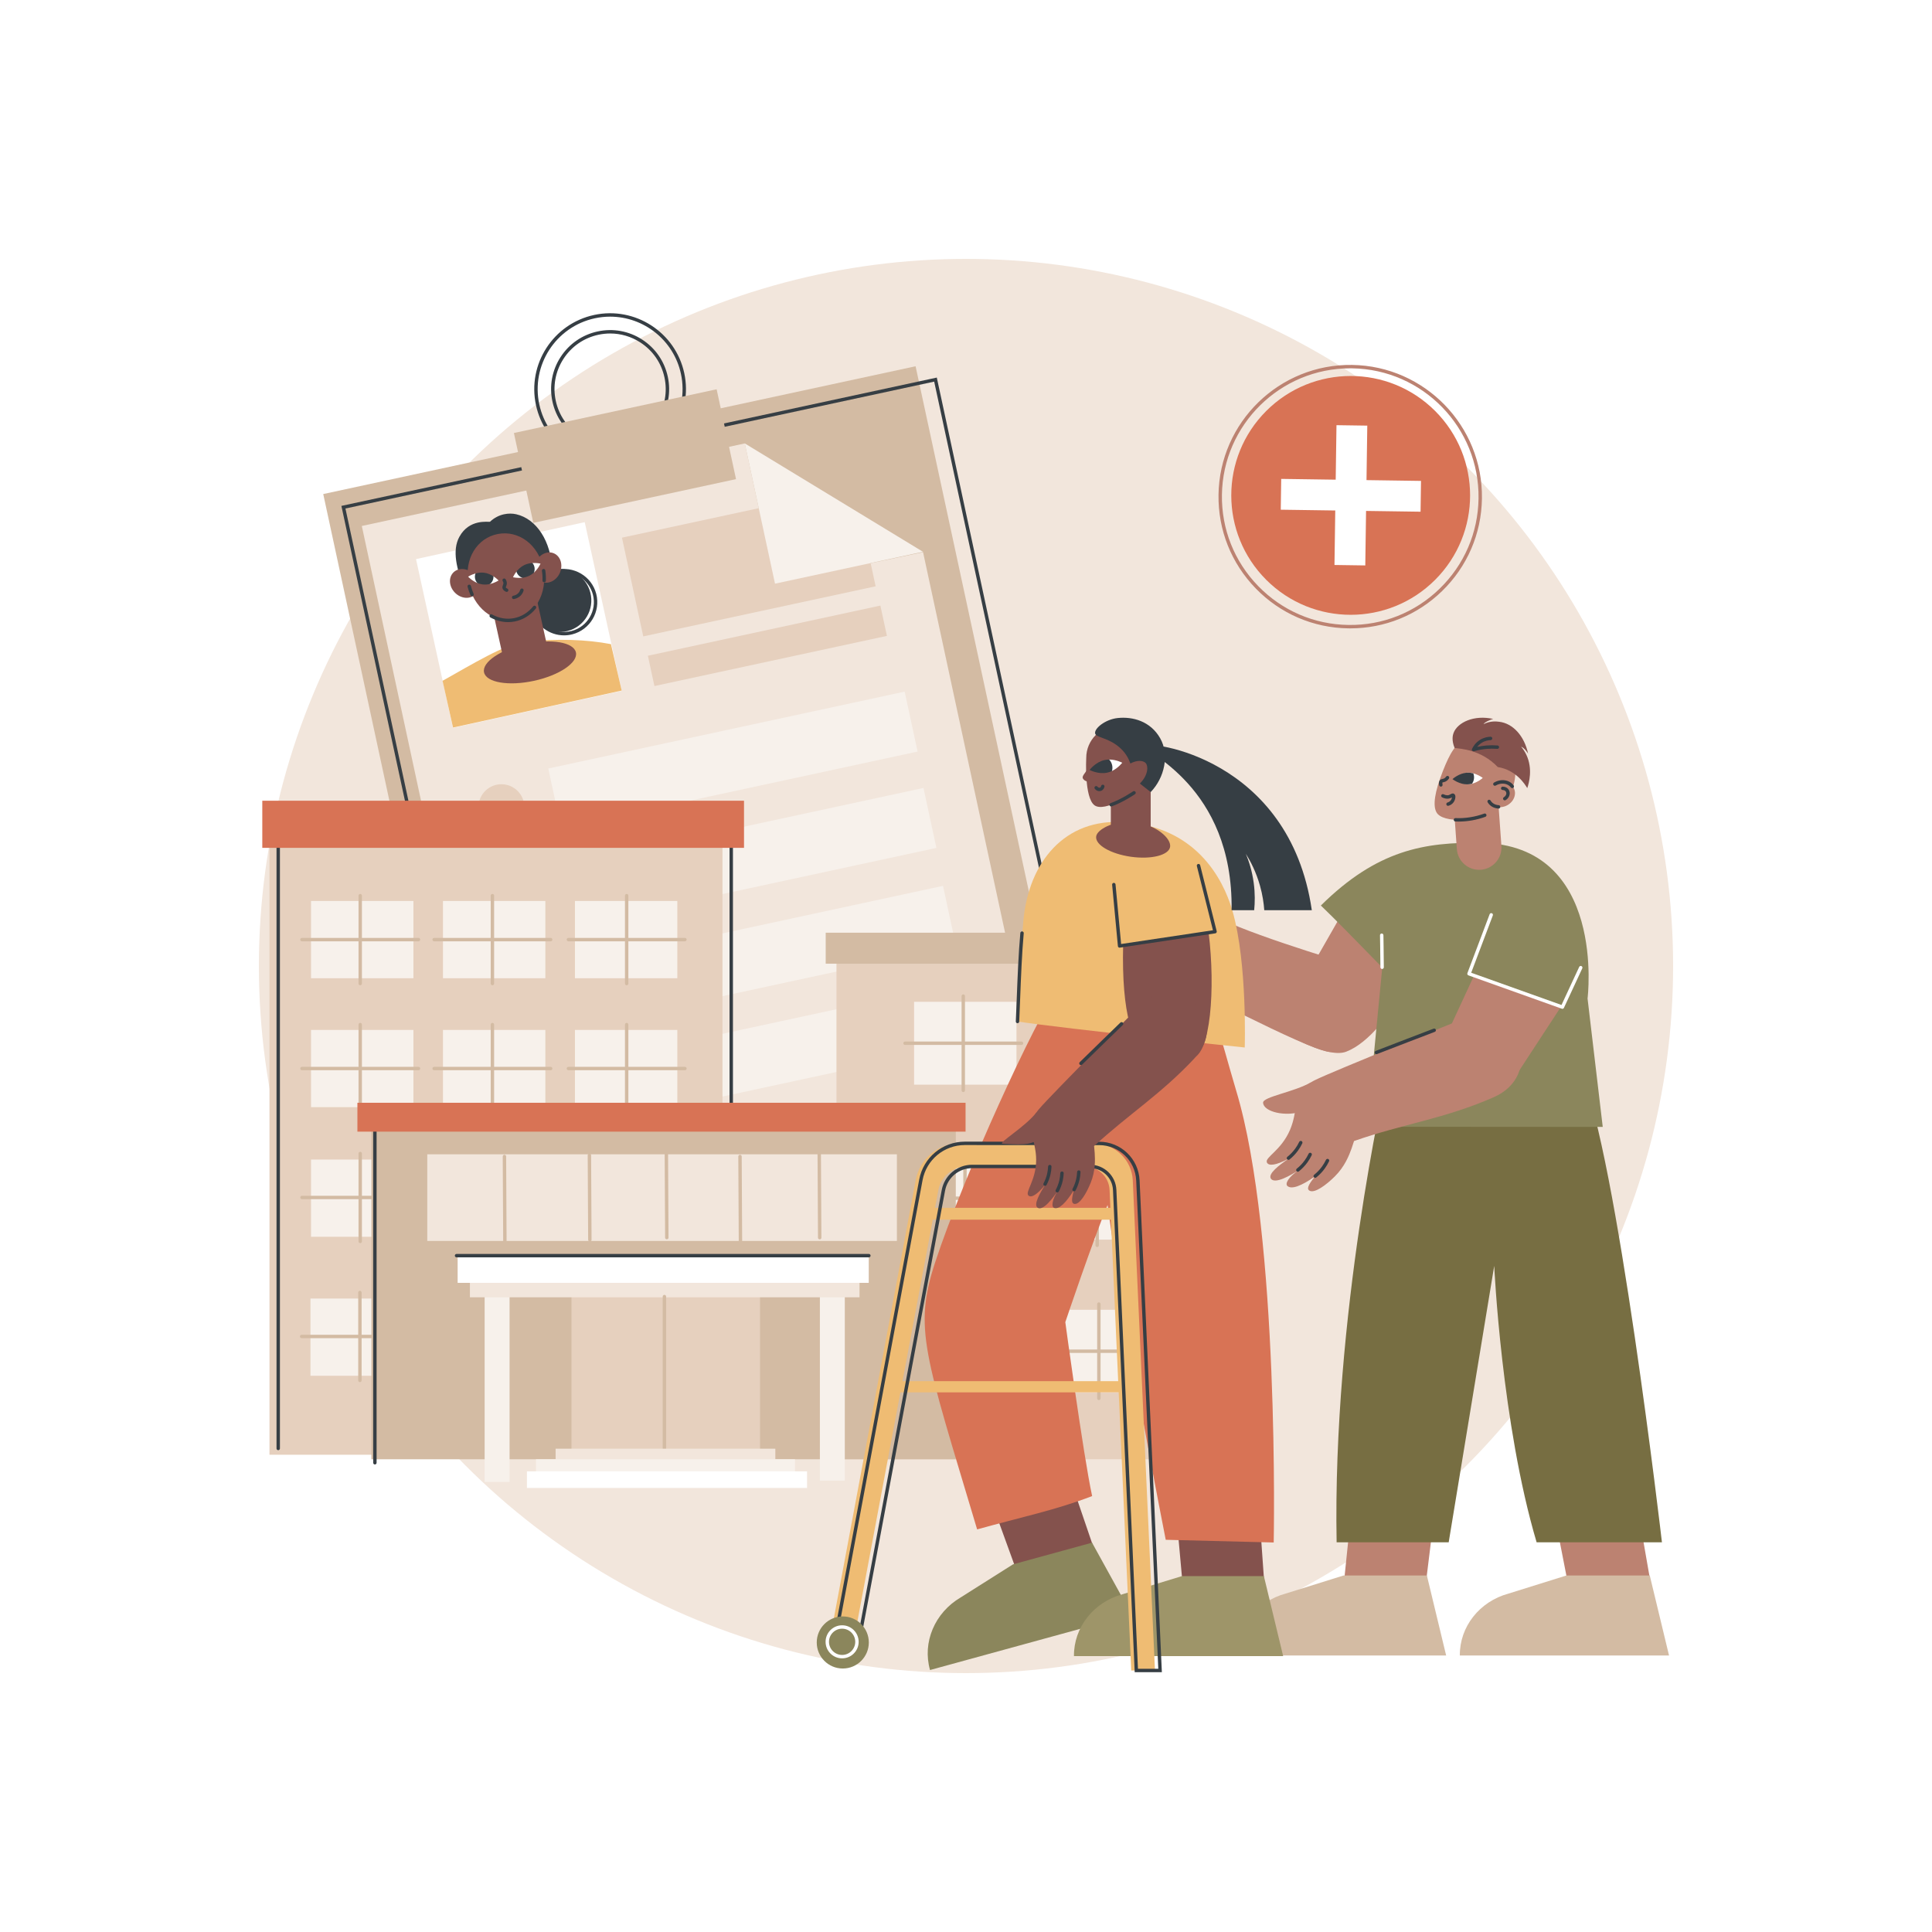 <?xml version="1.0" encoding="utf-8"?>
<!-- Generator: Adobe Illustrator 27.5.0, SVG Export Plug-In . SVG Version: 6.00 Build 0)  -->
<svg version="1.1" xmlns="http://www.w3.org/2000/svg" xmlns:xlink="http://www.w3.org/1999/xlink" x="0px" y="0px"
	 viewBox="0 0 2500 2500" style="enable-background:new 0 0 2500 2500;" xml:space="preserve">
<g id="Background">
	<rect style="fill:#FFFFFF;" width="2500" height="2500"/>
</g>
<g id="Illustration">
	<g id="Rehabilitation_hospital_1_">
		<circle style="fill:#F2E6DC;" cx="1250" cy="1250" r="915"/>
		<g>
			
				<rect x="513.256" y="545.551" transform="matrix(0.978 -0.211 0.211 0.978 -198.811 214.05)" style="fill:#D3BBA3;" width="783.736" height="988.972"/>
			<path style="fill:#363E44;" d="M651.058,1625.718l-0.464-2.155L441.759,654.634l2.155-0.464l768.299-165.593l0.464,2.156
				l208.834,968.928l-2.156,0.464L651.058,1625.718z M447,658.016l207.44,962.461l761.832-164.198l-207.441-962.463L447,658.016z"/>
			<g>
				<polygon style="fill:#F2E6DC;" points="1342.063,1399.468 655.037,1547.544 468.185,680.606 963.747,573.797 1002.754,754.777 
					1194.432,714.501 				"/>
				<polygon style="fill:#E6D0BE;" points="1133.075,758.67 832.356,823.485 804.823,695.742 996.488,654.432 1119.309,694.799 				
					"/>
				
					<rect x="838.502" y="815.56" transform="matrix(0.978 -0.211 0.211 0.978 -153.782 227.832)" style="fill:#E6D0BE;" width="307.625" height="40.099"/>
				<polygon style="fill:#F7F1EB;" points="1194.325,714.006 1002.861,755.272 963.747,573.797 				"/>
				
					<rect x="736.224" y="1068.303" transform="matrix(0.978 -0.211 0.211 0.978 -211.62 229.661)" style="fill:#F7F1EB;" width="471.519" height="79.303"/>
				
					<rect x="711.93" y="943.686" transform="matrix(0.978 -0.211 0.211 0.978 -185.909 221.745)" style="fill:#F7F1EB;" width="471.519" height="79.303"/>
				
					<rect x="785.744" y="1319.53" transform="matrix(0.978 -0.211 0.211 0.978 -263.44 245.734)" style="fill:#F7F1EB;" width="471.519" height="79.303"/>
				
					<rect x="761.45" y="1194.912" transform="matrix(0.978 -0.211 0.211 0.978 -237.729 237.819)" style="fill:#F7F1EB;" width="471.519" height="79.303"/>
				
					<rect x="559.693" y="696.68" transform="matrix(0.977 -0.214 0.214 0.977 -157.588 162.595)" style="fill:#FFFFFF;" width="223.441" height="223.441"/>
				
					<ellipse transform="matrix(0.578 -0.816 0.816 0.578 -578.032 970.641)" style="fill:#E6D0BE;" cx="648.908" cy="1043.869" rx="29.688" ry="29.688"/>
				
					<ellipse transform="matrix(0.984 -0.181 0.181 0.984 -199.566 141.695)" style="fill:#D3BBA3;" cx="677.54" cy="1165.648" rx="29.688" ry="29.688"/>
				
					<ellipse transform="matrix(0.534 -0.846 0.846 0.534 -768.601 1200.203)" style="fill:#D3BBA3;" cx="704.277" cy="1297.218" rx="29.688" ry="29.688"/>
				
					<ellipse transform="matrix(0.027 -1 1 0.027 -711.009 2113.129)" style="fill:#D3BBA3;" cx="730.209" cy="1421.877" rx="29.688" ry="29.688"/>
				<g>
					<path style="fill:#EFBC73;" d="M678.733,830.343c-25.542,3.331-67.133,28.799-106.074,50.615l13.56,60.502l218.254-47.865
						l-13.904-60.077C759.029,827.476,722.047,826.158,678.733,830.343z"/>
					<g>
						
							<ellipse transform="matrix(0.977 -0.212 0.212 0.977 -166.321 165.22)" style="fill:#84524D;" cx="686.201" cy="857.095" rx="60.848" ry="24.41"/>
						<g>
							<g>
								
									<ellipse transform="matrix(0.969 -0.249 0.249 0.969 -170.435 204.316)" style="fill:#363E44;" cx="723.774" cy="776.995" rx="40.788" ry="40.744"/>
								<path style="fill:#363E44;" d="M729.879,822.157c-19.15,0-36.653-12.896-41.627-32.263
									c-2.853-11.111-1.205-22.67,4.643-32.548c5.848-9.876,15.194-16.888,26.317-19.744c22.968-5.887,46.435,7.97,52.325,30.906
									c5.89,22.936-7.999,46.395-30.961,52.292C737.002,821.717,733.41,822.157,729.879,822.157z M729.91,740.655
									c-3.172,0-6.391,0.394-9.602,1.219c-9.982,2.563-18.37,8.856-23.618,17.719c-5.247,8.862-6.727,19.234-4.166,29.205
									c5.285,20.582,26.346,33.021,46.956,27.73c20.607-5.291,33.071-26.343,27.785-46.924
									C762.804,752.229,747.093,740.655,729.91,740.655z"/>
							</g>
							<path style="fill:#84524D;" d="M684.934,867.871c15.858-3.506,25.875-19.19,22.373-35.031l-17.02-77l-57.427,12.698l17.02,77
								C653.383,861.378,669.076,871.377,684.934,867.871z"/>
							<g>
								<path style="fill:#363E44;" d="M633.998,675.166c11.364-10.622,24.873-11.789,33.99-9.721
									c25.912,5.876,45.405,34.376,46.683,73.624c-38.013,7.142-76.025,14.285-114.039,21.427
									c-9.477-23.349-16.064-48.064-6.118-66.044C607.364,671.222,631.457,675.705,633.998,675.166z"/>
								<path style="fill:#84524D;" d="M606.248,754.468c5.954,31.366,32.443,52.677,59.166,47.601
									c26.722-5.076,43.559-34.618,37.605-65.984c-5.954-31.366-32.026-50.195-58.748-45.119
									C617.549,696.042,600.294,723.102,606.248,754.468z"/>
								<path style="fill:#84524D;" d="M693.11,727.802c-4.307,10.194-0.76,21.424,7.922,25.081
									c8.683,3.658,19.213-1.642,23.52-11.836c4.307-10.194,0.76-21.423-7.922-25.081
									C707.947,712.309,697.417,717.608,693.11,727.802z"/>
								<path style="fill:#84524D;" d="M613.032,743.014c7.743,7.905,8.557,19.653,1.819,26.24
									c-6.738,6.587-18.477,5.518-26.219-2.388c-7.743-7.905-8.557-19.654-1.819-26.24
									C593.55,734.04,605.289,735.109,613.032,743.014z"/>
								<path style="fill:#363E44;" d="M657.459,805.024c-7.819,0-15.614-2.052-22.92-6.077c-1.067-0.588-1.456-1.929-0.868-2.995
									c0.587-1.067,1.93-1.452,2.995-0.868c9.007,4.962,18.801,6.63,28.336,4.819c9.721-1.847,18.353-7.145,24.962-15.321
									c0.767-0.945,2.154-1.092,3.102-0.328c0.946,0.765,1.094,2.154,0.328,3.102c-7.274,8.998-16.807,14.835-27.57,16.88
									C663.049,804.763,660.252,805.024,657.459,805.024z"/>
								<path style="fill:#363E44;" d="M610.862,771.486c-0.845,0-1.65-0.489-2.015-1.31c-1.556-3.498-2.831-7.175-3.793-10.933
									c-0.303-1.18,0.409-2.381,1.589-2.683c1.176-0.305,2.38,0.41,2.683,1.589c0.901,3.519,2.095,6.962,3.549,10.235
									c0.495,1.113-0.007,2.416-1.119,2.91C611.466,771.424,611.161,771.486,610.862,771.486z"/>
								<path style="fill:#363E44;" d="M704.167,753.496c-0.029,0-0.058-0.001-0.087-0.002c-1.217-0.047-2.165-1.072-2.117-2.289
									c0.161-4.13-0.083-8.324-0.724-12.468c-0.186-1.204,0.638-2.331,1.841-2.517c1.206-0.185,2.331,0.637,2.517,1.841
									c0.685,4.424,0.945,8.904,0.772,13.316C706.323,752.565,705.346,753.496,704.167,753.496z"/>
								<path style="fill:#363E44;" d="M655.599,765.914c-0.298,0-0.601-0.061-0.891-0.19c-2.46-1.089-3.958-2.585-4.45-4.445
									c-0.454-1.722,0.112-3.119,0.566-4.241c0.34-0.836,0.633-1.559,0.602-2.487c-0.029-0.855-0.332-1.734-0.901-2.615
									c-0.661-1.023-0.368-2.388,0.655-3.049c1.025-0.661,2.388-0.368,3.049,0.655c1.009,1.561,1.549,3.196,1.605,4.861
									c0.062,1.866-0.507,3.269-0.923,4.294c-0.326,0.802-0.462,1.183-0.39,1.455c0.125,0.473,0.862,1.049,1.971,1.539
									c1.113,0.493,1.617,1.795,1.124,2.909C657.251,765.424,656.445,765.914,655.599,765.914z"/>
								<path style="fill:#363E44;" d="M664.651,775.199c-1.063,0-1.999-0.77-2.175-1.852c-0.195-1.202,0.622-2.335,1.824-2.53
									c1.432-0.232,4.169-0.973,6.406-3.332c1.476-1.557,2.202-3.261,2.55-4.417c0.353-1.165,1.588-1.824,2.749-1.474
									c1.166,0.352,1.826,1.583,1.474,2.748c-0.699,2.313-1.934,4.448-3.573,6.176c-3.128,3.299-6.918,4.33-8.899,4.652
									C664.886,775.19,664.767,775.199,664.651,775.199z"/>
								<g>
									<g>
										<path style="fill:#FFFFFF;" d="M689.166,728.53l-0.138,0.012c-0.024,0.295-0.153,0.687-0.453,0.728
											c-0.286,0.484-0.334,1.197-0.499,1.69c-0.296,0.886-1.652,0.372-1.357-0.513c0.199-0.596-1.566,0.779-2.361,1.249
											c-2.538,1.501-5.133,2.886-7.777,4.191c-1.233,0.609-2.466,1.228-3.72,1.794c-1.005,0.453-4.293,2.133-4.595,2.017
											c-2.993,3.835-4.431,7.226-4.431,7.226s5.458,1.393,12.077,0.633c0.004-0.091,0.01-0.181,0.01-0.273
											c0.004-0.905,14.534-7.028,15.055-6.427c5.716-5.157,8.433-11.532,8.433-11.532S694.931,728.18,689.166,728.53z"/>
										<path style="fill:#363E44;" d="M678.231,731.276c-4.313,2.134-7.613,5.41-9.958,8.414c0.822,2.774,2.63,5.266,5.305,6.879
											c0.689,0.415,1.403,0.75,2.132,1.014c2.987-0.325,6.221-1.083,9.305-2.609c2.23-1.103,4.175-2.518,5.872-4.036
											c1.78-4.2,0.999-8.991-1.858-12.396C685.646,728.76,681.838,729.492,678.231,731.276z"/>
									</g>
									<g>
										<path style="fill:#FFFFFF;" d="M615.165,742.088l0.134-0.034c0.12,0.271,0.37,0.599,0.668,0.539
											c0.429,0.363,0.708,1.021,1.026,1.432c0.57,0.74,1.683-0.192,1.113-0.93c-0.383-0.497,1.734,0.221,2.64,0.404
											c2.89,0.584,5.796,1.039,8.721,1.403c1.364,0.17,2.732,0.35,4.102,0.472c1.098,0.098,4.755,0.604,5.003,0.395
											c4.086,2.639,6.557,5.369,6.557,5.369s-4.698,3.109-11.2,4.566c-0.033-0.085-0.069-0.168-0.099-0.255
											c-0.301-0.854-16.035-1.863-16.33-1.123c-7.092-2.993-11.75-8.121-11.75-8.121S609.606,743.652,615.165,742.088z"/>
										<path style="fill:#363E44;" d="M626.395,741.088c4.774,0.598,8.966,2.608,12.168,4.675
											c0.134,2.891-0.756,5.838-2.753,8.24c-0.514,0.619-1.079,1.17-1.681,1.658c-2.928,0.675-6.232,1.021-9.645,0.593
											c-2.468-0.309-4.77-1.006-6.871-1.883c-3.06-3.382-3.895-8.163-2.314-12.319
											C618.565,741.148,622.403,740.588,626.395,741.088z"/>
									</g>
								</g>
							</g>
						</g>
					</g>
				</g>
			</g>
			<g>
				<path style="fill:#363E44;" d="M789.289,601.692c-18.67,0-36.971-5.353-53.03-15.717
					c-22.029-14.217-37.202-36.162-42.726-61.792c-11.403-52.907,22.363-105.229,75.27-116.632
					c52.926-11.404,105.231,22.365,116.634,75.271c11.403,52.908-22.364,105.23-75.271,116.633
					C803.219,600.952,796.228,601.692,789.289,601.692z M789.503,409.747c-6.524,0-13.14,0.686-19.771,2.116
					c-50.53,10.892-82.779,60.862-71.888,111.393c5.275,24.478,19.768,45.437,40.807,59.014
					c21.038,13.579,46.105,18.151,70.585,12.875c50.531-10.891,82.78-60.862,71.889-111.393
					C871.664,439.852,832.699,409.747,789.503,409.747z"/>
				<path style="fill:#363E44;" d="M789.332,579.877c-14.522,0-28.756-4.163-41.248-12.225
					c-17.134-11.058-28.937-28.128-33.234-48.063c-4.297-19.935-0.573-40.351,10.485-57.486
					c11.059-17.135,28.128-28.938,48.064-33.235c19.937-4.298,40.352-0.573,57.486,10.486
					c17.135,11.058,28.938,28.128,33.235,48.063c4.297,19.936,0.573,40.352-10.486,57.487
					c-11.059,17.134-28.128,28.937-48.062,33.234C800.167,579.303,794.73,579.877,789.332,579.877z M789.628,431.54
					c-5.088,0-10.209,0.543-15.3,1.64c-18.785,4.049-34.868,15.17-45.287,31.315c-10.42,16.145-13.929,35.382-9.88,54.166
					c4.049,18.785,15.17,34.868,31.315,45.287c16.143,10.419,35.378,13.928,54.166,9.88c18.784-4.049,34.867-15.17,45.287-31.315
					c10.419-16.144,13.929-35.38,9.88-54.166c-4.049-18.784-15.17-34.867-31.315-45.287
					C816.724,435.464,803.309,431.54,789.628,431.54z"/>
				
					<rect x="674.044" y="530.691" transform="matrix(0.978 -0.211 0.211 0.978 -106.196 183.52)" style="fill:#D3BBA3;" width="268.225" height="118.888"/>
			</g>
		</g>
		<g>
			
				<ellipse transform="matrix(0.707 -0.707 0.707 0.707 58.789 1423.769)" style="fill:#D87355;" cx="1748.036" cy="640.92" rx="154.543" ry="154.543"/>
			<path style="fill:#BC8271;" d="M1747.254,813.11c-0.838,0-1.671-0.005-2.51-0.017c-45.526-0.652-88.072-18.994-119.803-51.646
				c-31.73-32.652-48.845-75.708-48.193-121.233c1.346-93.978,78.864-169.406,172.879-167.996
				c93.979,1.347,169.342,78.901,167.996,172.879c-0.652,45.526-18.995,88.072-51.647,119.803
				C1833.925,796.046,1791.847,813.11,1747.254,813.11z M1747.151,476.61c-90.461,0-164.694,72.923-165.993,163.666
				c-0.636,44.348,16.037,86.289,46.946,118.097c30.91,31.808,72.355,49.675,116.703,50.31
				c44.422,0.674,86.289-16.037,118.097-46.946c31.807-30.909,49.675-72.355,50.31-116.703
				c1.311-91.548-72.101-167.095-163.649-168.407C1748.76,476.616,1747.953,476.61,1747.151,476.61z M1915.418,645.066h0.022
				H1915.418z"/>
			<polygon style="fill:#FFFFFF;" points="1838.771,622.284 1768.252,621.274 1769.263,550.756 1729.401,550.185 1728.39,620.703 
				1657.872,619.693 1657.301,659.555 1727.819,660.565 1726.809,731.083 1766.671,731.655 1767.681,661.136 1838.2,662.146 			"/>
		</g>
		<g>
			<g>
				<rect x="1082.383" y="1239.498" style="fill:#E6D0BE;" width="450.627" height="648.786"/>
				<g>
					<g>
						<rect x="1182.819" y="1296.34" style="fill:#F7F1EB;" width="132.479" height="107.218"/>
						<g>
							<path style="fill:#D3BBA3;" d="M1246.481,1413.176c-1.218,0-2.205-0.987-2.205-2.205v-122.045
								c0-1.218,0.987-2.205,2.205-2.205c1.218,0,2.205,0.987,2.205,2.205v122.045
								C1248.686,1412.189,1247.698,1413.176,1246.481,1413.176z"/>
							<path style="fill:#D3BBA3;" d="M1321.881,1352.154h-150.799c-1.218,0-2.205-0.987-2.205-2.205
								c0-1.218,0.987-2.205,2.205-2.205h150.799c1.218,0,2.205,0.987,2.205,2.205
								C1324.085,1351.167,1323.098,1352.154,1321.881,1352.154z"/>
						</g>
					</g>
					<g>
						<rect x="1353.566" y="1296.34" style="fill:#F7F1EB;" width="132.479" height="107.218"/>
						<g>
							<path style="fill:#D3BBA3;" d="M1417.529,1413.176c-1.218,0-2.205-0.987-2.205-2.205v-122.045
								c0-1.218,0.987-2.205,2.205-2.205c1.218,0,2.205,0.987,2.205,2.205v122.045
								C1419.733,1412.189,1418.746,1413.176,1417.529,1413.176z"/>
							<path style="fill:#D3BBA3;" d="M1492.927,1352.154h-150.799c-1.218,0-2.205-0.987-2.205-2.205
								c0-1.218,0.987-2.205,2.205-2.205h150.799c1.218,0,2.205,0.987,2.205,2.205
								C1495.132,1351.167,1494.145,1352.154,1492.927,1352.154z"/>
						</g>
					</g>
					<g>
						<rect x="1185.017" y="1496.854" style="fill:#F7F1EB;" width="132.479" height="107.218"/>
						<g>
							<path style="fill:#D3BBA3;" d="M1248.679,1613.69c-1.218,0-2.205-0.987-2.205-2.205v-122.045
								c0-1.218,0.987-2.205,2.205-2.205c1.218,0,2.205,0.987,2.205,2.205v122.045
								C1250.884,1612.703,1249.897,1613.69,1248.679,1613.69z"/>
							<path style="fill:#D3BBA3;" d="M1324.079,1552.668H1173.28c-1.218,0-2.205-0.987-2.205-2.205s0.987-2.205,2.205-2.205
								h150.799c1.218,0,2.205,0.987,2.205,2.205S1325.297,1552.668,1324.079,1552.668z"/>
						</g>
					</g>
					<g>
						<rect x="1355.765" y="1496.854" style="fill:#F7F1EB;" width="132.479" height="107.218"/>
						<g>
							<path style="fill:#D3BBA3;" d="M1419.726,1613.69c-1.218,0-2.205-0.987-2.205-2.205v-122.045
								c0-1.218,0.987-2.205,2.205-2.205c1.218,0,2.205,0.987,2.205,2.205v122.045
								C1421.931,1612.703,1420.943,1613.69,1419.726,1613.69z"/>
							<path style="fill:#D3BBA3;" d="M1495.126,1552.668h-150.799c-1.218,0-2.205-0.987-2.205-2.205s0.987-2.205,2.205-2.205
								h150.799c1.218,0,2.205,0.987,2.205,2.205S1496.343,1552.668,1495.126,1552.668z"/>
						</g>
					</g>
					<g>
						<rect x="1187.215" y="1694.853" style="fill:#F7F1EB;" width="132.479" height="107.218"/>
						<g>
							<path style="fill:#D3BBA3;" d="M1250.877,1811.689c-1.218,0-2.205-0.987-2.205-2.205v-122.043
								c0-1.218,0.987-2.205,2.205-2.205c1.218,0,2.205,0.987,2.205,2.205v122.043
								C1253.082,1810.702,1252.095,1811.689,1250.877,1811.689z"/>
							<path style="fill:#D3BBA3;" d="M1326.276,1750.668h-150.798c-1.218,0-2.205-0.987-2.205-2.205
								c0-1.218,0.987-2.205,2.205-2.205h150.798c1.218,0,2.205,0.987,2.205,2.205
								C1328.481,1749.68,1327.494,1750.668,1326.276,1750.668z"/>
						</g>
					</g>
					<g>
						<rect x="1357.963" y="1694.853" style="fill:#F7F1EB;" width="132.479" height="107.218"/>
						<g>
							<path style="fill:#D3BBA3;" d="M1421.924,1811.689c-1.218,0-2.205-0.987-2.205-2.205v-122.043
								c0-1.218,0.987-2.205,2.205-2.205s2.205,0.987,2.205,2.205v122.043C1424.129,1810.702,1423.142,1811.689,1421.924,1811.689z"
								/>
							<path style="fill:#D3BBA3;" d="M1497.324,1750.668h-150.799c-1.218,0-2.205-0.987-2.205-2.205
								c0-1.218,0.987-2.205,2.205-2.205h150.799c1.218,0,2.205,0.987,2.205,2.205
								C1499.529,1749.68,1498.542,1750.668,1497.324,1750.668z"/>
						</g>
					</g>
				</g>
				<rect x="1068.462" y="1206.915" style="fill:#D3BBA3;" width="465.342" height="40.102"/>
			</g>
			<g>
				<rect x="348.682" y="1091.288" style="fill:#E6D0BE;" width="586.21" height="791.133"/>
				<path style="fill:#363E44;" d="M360.014,1876.522c-1.218,0-2.205-0.987-2.205-2.205v-787.643h590.62v770.782
					c0,1.218-0.987,2.205-2.205,2.205s-2.205-0.987-2.205-2.205v-766.373H362.219v783.233
					C362.219,1875.535,361.232,1876.522,360.014,1876.522z"/>
				<g>
					<g>
						<rect x="402.468" y="1332.724" style="fill:#F7F1EB;" width="132.479" height="99.926"/>
						<g>
							<path style="fill:#D3BBA3;" d="M466.131,1441.764c-1.218,0-2.205-0.987-2.205-2.205v-113.744
								c0-1.218,0.987-2.205,2.205-2.205s2.205,0.987,2.205,2.205v113.744C468.336,1440.776,467.348,1441.764,466.131,1441.764z"/>
							<path style="fill:#D3BBA3;" d="M541.53,1384.892H390.732c-1.218,0-2.205-0.987-2.205-2.205c0-1.218,0.987-2.205,2.205-2.205
								H541.53c1.218,0,2.205,0.987,2.205,2.205C543.734,1383.904,542.747,1384.892,541.53,1384.892z"/>
						</g>
					</g>
					<g>
						<rect x="573.216" y="1332.724" style="fill:#F7F1EB;" width="132.479" height="99.926"/>
						<g>
							<path style="fill:#D3BBA3;" d="M637.178,1441.764c-1.218,0-2.205-0.987-2.205-2.205v-113.744
								c0-1.218,0.987-2.205,2.205-2.205s2.205,0.987,2.205,2.205v113.744C639.382,1440.776,638.395,1441.764,637.178,1441.764z"/>
							<path style="fill:#D3BBA3;" d="M712.578,1384.892H561.779c-1.218,0-2.205-0.987-2.205-2.205c0-1.218,0.987-2.205,2.205-2.205
								h150.799c1.218,0,2.205,0.987,2.205,2.205C714.782,1383.904,713.795,1384.892,712.578,1384.892z"/>
						</g>
					</g>
					<g>
						<rect x="743.964" y="1332.724" style="fill:#F7F1EB;" width="132.479" height="99.926"/>
						<g>
							<path style="fill:#D3BBA3;" d="M810.898,1441.764c-1.218,0-2.205-0.987-2.205-2.205v-113.744
								c0-1.218,0.987-2.205,2.205-2.205c1.218,0,2.205,0.987,2.205,2.205v113.744
								C813.102,1440.776,812.115,1441.764,810.898,1441.764z"/>
							<path style="fill:#D3BBA3;" d="M886.296,1384.892H735.499c-1.218,0-2.205-0.987-2.205-2.205c0-1.218,0.987-2.205,2.205-2.205
								h150.798c1.218,0,2.205,0.987,2.205,2.205C888.501,1383.904,887.514,1384.892,886.296,1384.892z"/>
						</g>
					</g>
					<g>
						<rect x="402.468" y="1165.879" style="fill:#F7F1EB;" width="132.479" height="99.926"/>
						<g>
							<path style="fill:#D3BBA3;" d="M466.131,1274.919c-1.218,0-2.205-0.987-2.205-2.205v-113.743
								c0-1.218,0.987-2.205,2.205-2.205s2.205,0.987,2.205,2.205v113.743C468.336,1273.931,467.348,1274.919,466.131,1274.919z"/>
							<path style="fill:#D3BBA3;" d="M541.53,1218.048H390.732c-1.218,0-2.205-0.987-2.205-2.205c0-1.218,0.987-2.205,2.205-2.205
								H541.53c1.218,0,2.205,0.987,2.205,2.205C543.734,1217.061,542.747,1218.048,541.53,1218.048z"/>
						</g>
					</g>
					<g>
						<rect x="573.216" y="1165.879" style="fill:#F7F1EB;" width="132.479" height="99.926"/>
						<g>
							<path style="fill:#D3BBA3;" d="M637.178,1274.919c-1.218,0-2.205-0.987-2.205-2.205v-113.743
								c0-1.218,0.987-2.205,2.205-2.205s2.205,0.987,2.205,2.205v113.743C639.382,1273.931,638.395,1274.919,637.178,1274.919z"/>
							<path style="fill:#D3BBA3;" d="M712.578,1218.048H561.779c-1.218,0-2.205-0.987-2.205-2.205c0-1.218,0.987-2.205,2.205-2.205
								h150.799c1.218,0,2.205,0.987,2.205,2.205C714.782,1217.061,713.795,1218.048,712.578,1218.048z"/>
						</g>
					</g>
					<g>
						<rect x="743.964" y="1165.879" style="fill:#F7F1EB;" width="132.479" height="99.926"/>
						<g>
							<path style="fill:#D3BBA3;" d="M810.898,1274.919c-1.218,0-2.205-0.987-2.205-2.205v-113.743
								c0-1.218,0.987-2.205,2.205-2.205c1.218,0,2.205,0.987,2.205,2.205v113.743
								C813.102,1273.931,812.115,1274.919,810.898,1274.919z"/>
							<path style="fill:#D3BBA3;" d="M886.296,1218.048H735.499c-1.218,0-2.205-0.987-2.205-2.205c0-1.218,0.987-2.205,2.205-2.205
								h150.798c1.218,0,2.205,0.987,2.205,2.205C888.501,1217.061,887.514,1218.048,886.296,1218.048z"/>
						</g>
					</g>
					<g>
						<rect x="402.468" y="1500.447" style="fill:#F7F1EB;" width="132.479" height="99.926"/>
						<g>
							<path style="fill:#D3BBA3;" d="M466.131,1608.608c-1.218,0-2.205-0.987-2.205-2.205V1492.66c0-1.218,0.987-2.205,2.205-2.205
								s2.205,0.987,2.205,2.205v113.743C468.336,1607.62,467.348,1608.608,466.131,1608.608z"/>
							<path style="fill:#D3BBA3;" d="M541.53,1551.735H390.732c-1.218,0-2.205-0.987-2.205-2.205c0-1.218,0.987-2.205,2.205-2.205
								H541.53c1.218,0,2.205,0.987,2.205,2.205C543.734,1550.748,542.747,1551.735,541.53,1551.735z"/>
						</g>
					</g>
					<g>
						<rect x="401.755" y="1680.312" style="fill:#F7F1EB;" width="132.479" height="99.926"/>
						<g>
							<path style="fill:#D3BBA3;" d="M465.717,1788.473c-1.218,0-2.205-0.987-2.205-2.205v-113.744
								c0-1.218,0.987-2.205,2.205-2.205c1.218,0,2.205,0.987,2.205,2.205v113.744
								C467.922,1787.485,466.935,1788.473,465.717,1788.473z"/>
							<path style="fill:#D3BBA3;" d="M541.116,1731.6H390.318c-1.218,0-2.205-0.987-2.205-2.205c0-1.218,0.987-2.205,2.205-2.205
								h150.799c1.218,0,2.205,0.987,2.205,2.205C543.321,1730.613,542.334,1731.6,541.116,1731.6z"/>
						</g>
					</g>
				</g>
				<rect x="339.41" y="1036.133" style="fill:#D87355;" width="623.334" height="60.985"/>
			</g>
			<g>
				<rect x="480.574" y="1442.764" style="fill:#D3BBA3;" width="756.211" height="445.52"/>
				<path style="fill:#363E44;" d="M485.106,1895.021c-1.218,0-2.205-0.987-2.205-2.205v-445.52c0-1.218,0.987-2.205,2.205-2.205
					c1.218,0,2.205,0.987,2.205,2.205v445.52C487.311,1894.034,486.324,1895.021,485.106,1895.021z"/>
				<rect x="462.49" y="1426.985" style="fill:#D87355;" width="786.948" height="37.369"/>
				<rect x="552.879" y="1493.668" style="fill:#F2E6DC;" width="607.705" height="112.107"/>
				<g>
					<path style="fill:#D3BBA3;" d="M653.326,1608.108c-1.212,0-2.198-0.98-2.205-2.193l-0.586-109.429
						c-0.007-1.218,0.975-2.21,2.193-2.217c0.004,0,0.009,0,0.012,0c1.212,0,2.198,0.98,2.205,2.193l0.586,109.429
						c0.006,1.218-0.975,2.21-2.193,2.217C653.334,1608.108,653.329,1608.108,653.326,1608.108z"/>
					<path style="fill:#D3BBA3;" d="M763.271,1606.539c-1.212,0-2.198-0.98-2.205-2.193l-0.586-109.429
						c-0.006-1.218,0.975-2.21,2.193-2.217c0.004,0,0.009,0,0.012,0c1.212,0,2.198,0.98,2.205,2.193l0.586,109.429
						c0.007,1.218-0.975,2.21-2.193,2.217C763.279,1606.539,763.274,1606.539,763.271,1606.539z"/>
					<path style="fill:#D3BBA3;" d="M862.854,1603.652c-1.212,0-2.198-0.98-2.205-2.193l-0.586-109.429
						c-0.006-1.218,0.975-2.21,2.193-2.217c0.004,0,0.009,0,0.012,0c1.212,0,2.198,0.98,2.205,2.193l0.586,109.429
						c0.007,1.218-0.975,2.21-2.193,2.217C862.862,1603.652,862.857,1603.652,862.854,1603.652z"/>
					<path style="fill:#D3BBA3;" d="M958.145,1608.154c-1.212,0-2.198-0.98-2.205-2.193l-0.585-109.429
						c-0.007-1.218,0.975-2.21,2.193-2.217c0.004,0,0.009,0,0.012,0c1.212,0,2.198,0.98,2.205,2.193l0.585,109.429
						c0.006,1.218-0.975,2.21-2.193,2.217C958.152,1608.154,958.148,1608.154,958.145,1608.154z"/>
					<path style="fill:#D3BBA3;" d="M1060.679,1603.759c-1.212,0-2.198-0.979-2.205-2.193l-0.585-109.428
						c-0.006-1.218,0.975-2.21,2.193-2.217c0.004,0,0.009,0,0.012,0c1.212,0,2.198,0.98,2.205,2.193l0.585,109.428
						c0.006,1.218-0.975,2.21-2.193,2.217C1060.687,1603.759,1060.683,1603.759,1060.679,1603.759z"/>
				</g>
				<rect x="739.467" y="1642.406" style="fill:#E6D0BE;" width="243.998" height="243.998"/>
				<g>
					<rect x="627.127" y="1644.763" style="fill:#F7F1EB;" width="32.242" height="272.831"/>
					<rect x="1060.922" y="1643.141" style="fill:#F7F1EB;" width="32.242" height="272.831"/>
					<rect x="608.072" y="1634.735" style="fill:#F2E6DC;" width="504.141" height="43.966"/>
					<rect x="592.189" y="1624.821" style="fill:#FFFFFF;" width="531.959" height="35.171"/>
					<path style="fill:#363E44;" d="M1124.325,1627.024H590.759c-1.218,0-2.205-0.987-2.205-2.205c0-1.218,0.987-2.205,2.205-2.205
						h533.566c1.218,0,2.205,0.987,2.205,2.205C1126.53,1626.037,1125.543,1627.024,1124.325,1627.024z"/>
				</g>
				<path style="fill:#D3BBA3;" d="M859.747,1891.603c-1.218,0-2.205-0.987-2.205-2.205v-211.663c0-1.218,0.987-2.205,2.205-2.205
					s2.205,0.987,2.205,2.205v211.663C861.952,1890.615,860.965,1891.603,859.747,1891.603z"/>
				<g>
					<rect x="718.972" y="1874.605" style="fill:#F2E6DC;" width="284.312" height="21.494"/>
					<rect x="693.567" y="1888.283" style="fill:#F7F1EB;" width="335.117" height="21.494"/>
					<rect x="681.843" y="1903.916" style="fill:#FFFFFF;" width="362.475" height="21.494"/>
				</g>
			</g>
		</g>
		<g>
			<g>
				<g>
					<polygon style="fill:#BC8271;" points="2033.898,2074.716 2139.771,2070.28 2116.053,1934.397 2010.544,1954.976 					"/>
					<path style="fill:#D3BBA3;" d="M1889.015,2142.172h270.699l-24.926-103.482h-107.89l-74.848,23.393
						C1914.467,2072.262,1888.668,2105.04,1889.015,2142.172z"/>
				</g>
				<g>
					<polygon style="fill:#BC8271;" points="1737.761,2060.452 1840.348,2086.996 1857.17,1950.088 1750.236,1939.095 					"/>
					<path style="fill:#D3BBA3;" d="M1600.605,2142.172h270.699l-24.926-103.482h-107.89l-74.848,23.393
						C1626.057,2072.262,1600.258,2105.04,1600.605,2142.172z"/>
				</g>
				<path style="fill:#776E42;" d="M1792.652,1401.11c0,0-68.595,301.12-63.068,594.632h145.011l58.919-357.703
					c0,0,9.382,204.368,54.867,357.703h162.162c0,0-58.956-507.925-105.016-607.414L1792.652,1401.11z"/>
			</g>
			<g>
				<g>
					<g>
						<path style="fill:#BC8271;" d="M1743.506,1246.847c0,0-158.315-47.275-176.318-65.845c-1.885-1.945-5.197-5.392-10.555-8.538
							c-19.852-11.66-35.98-0.507-62.448-3.242c-30.033-3.103-45.187-21.854-50.735-16.499c-3.859,3.725-0.134,12.407,13.295,25.909
							c0,0-0.001,0.003-0.002,0.002c-11.382-9.085-27.356-20.732-32.358-14.427c-5.387,7.589,11.774,23.476,22.625,32.58
							c-13.134-11.02-23.415-12.949-25.328-8.74c-3.011,6.627,5.184,17.544,23.107,31.434c0.001,0.001,0,0.002,0,0.002
							c-15.056-6.134-19.622-5.378-20.406-1.244c-1.431,7.548,14.246,20.746,28.973,28.57c16.579,8.808,49.07,14.09,58.359,17.952
							c19.146,7.959,175.98,91.838,207.744,96.307C1756.484,1366.278,1743.506,1246.847,1743.506,1246.847z"/>
						<path style="fill:#BC8271;" d="M1521.494,1178.628c-19.101-22.971-21.122-35.305-17.385-38.215
							c6.284-4.895,27.94,7.646,60.085,37.702C1551.554,1179.281,1534.134,1177.461,1521.494,1178.628z"/>
						<path style="fill:#363E44;" d="M1546.071,1172.802c-0.087,0-0.173-0.004-0.262-0.015c-1.535-0.181-3.213-0.394-4.994-0.62
							c-8.892-1.129-21.076-2.682-30.302-1.951c-1.222,0.082-2.275-0.811-2.372-2.025c-0.095-1.214,0.812-2.276,2.025-2.372
							c9.683-0.763,21.614,0.754,31.204,1.972c1.768,0.225,3.432,0.436,4.955,0.616c1.209,0.143,2.073,1.239,1.931,2.448
							C1548.125,1171.977,1547.173,1172.802,1546.071,1172.802z"/>
						<path style="fill:#BC8271;" d="M1741.943,1360.897c59.322-22.816,112.604-152.493,112.604-152.493l-113.423-34.202
							l-89.458,156.398C1651.667,1330.6,1715.331,1371.133,1741.943,1360.897z"/>
						<path style="fill:#363E44;" d="M1545.014,1240.687c-0.87,0-1.694-0.518-2.042-1.373c-1.486-3.639-5.17-10.411-13.159-14.875
							c-7.939-4.438-15.597-4.057-19.455-3.433c-1.2,0.2-2.334-0.625-2.528-1.826c-0.194-1.201,0.623-2.334,1.826-2.528
							c4.426-0.713,13.205-1.151,22.308,3.937c9.163,5.12,13.387,12.885,15.09,17.058c0.461,1.127-0.081,2.415-1.208,2.875
							C1545.574,1240.634,1545.291,1240.687,1545.014,1240.687z"/>
						<path style="fill:#363E44;" d="M1486.391,1192.377c-0.105,0-0.211-0.008-0.318-0.023c-3.734-0.537-7.432-1.424-10.993-2.637
							c-5.163-1.757-10.087-4.208-14.634-7.286c-1.009-0.682-1.272-2.053-0.59-3.062c0.683-1.009,2.053-1.273,3.062-0.59
							c4.221,2.857,8.791,5.133,13.583,6.763c3.303,1.125,6.735,1.949,10.201,2.447c1.205,0.173,2.041,1.291,1.868,2.497
							C1488.412,1191.584,1487.469,1192.377,1486.391,1192.377z"/>
						<path style="fill:#363E44;" d="M1475.007,1209.043c-0.106,0-0.211-0.007-0.319-0.023c-3.737-0.539-7.435-1.426-10.992-2.638
							c-5.164-1.758-10.089-4.209-14.634-7.286c-1.009-0.683-1.273-2.053-0.59-3.062c0.682-1.009,2.052-1.271,3.062-0.59
							c4.22,2.857,8.79,5.132,13.583,6.763c3.301,1.124,6.733,1.948,10.202,2.448c1.205,0.174,2.041,1.292,1.867,2.498
							C1477.027,1208.252,1476.084,1209.043,1475.007,1209.043z"/>
						<path style="fill:#363E44;" d="M1474.04,1233.577c-0.106,0-0.211-0.007-0.319-0.023c-3.734-0.539-7.432-1.426-10.991-2.636
							c-5.165-1.759-10.089-4.21-14.634-7.286c-1.009-0.683-1.272-2.053-0.59-3.062c0.684-1.008,2.052-1.272,3.062-0.59
							c4.22,2.856,8.79,5.131,13.583,6.763c3.302,1.124,6.734,1.946,10.2,2.447c1.205,0.174,2.041,1.292,1.867,2.498
							C1476.061,1232.786,1475.118,1233.577,1474.04,1233.577z"/>
					</g>
					<path style="fill:#8B865C;" d="M1916.356,1090.628c-72.964-1.125-134.289,9.061-207.166,81.118
						c16.377,15.558,47.493,47.493,79.451,80.191l-19.867,206.074l305.164,0.198l-19.637-166.125
						C2054.302,1292.084,2079.281,1093.14,1916.356,1090.628z"/>
					<path style="fill:#FFFFFF;" d="M1788.45,1253.848c-1.213,0-2.199-0.981-2.205-2.194c-0.061-12.921-0.17-19.433-0.307-27.677
						c-0.066-3.948-0.137-8.244-0.211-13.779c-0.016-1.216,0.958-2.218,2.176-2.234c0.01,0,0.019,0,0.03,0
						c1.204,0,2.188,0.968,2.204,2.175c0.074,5.529,0.145,9.822,0.211,13.765c0.137,8.259,0.245,14.783,0.307,27.729
						c0.005,1.218-0.976,2.21-2.194,2.216C1788.456,1253.848,1788.453,1253.848,1788.45,1253.848z"/>
				</g>
				<g>
					<path style="fill:#BC8271;" d="M1901.361,1315.25c-0.003,0-177.909,71.295-200.268,82.642
						c-2.341,1.188-6.484,3.267-10.934,7.327c-16.491,15.042-10.786,33.176-20.909,56.904
						c-11.485,26.924-33.196,35.582-29.828,42.255c2.343,4.642,11.452,3.682,27.806-4.884c0.001-0.001,0.003,0.001,0.002,0.003
						c-11.677,7.936-27.044,19.389-22.639,25.83c5.483,7.165,25.117-4.172,36.66-11.611c-13.971,9.004-18.707,17.972-15.356,20.95
						c5.274,4.689,17.734,0.23,35.737-12.386c0,0,0.002,0,0.001,0.001c-9.997,12.184-10.607,16.63-7.003,18.541
						c6.58,3.489,21.185-7.161,32.654-18.556c12.911-12.828,18.474-27.256,21.765-36.436c0.001-0.002,3.063-9.323,3.065-9.323
						c63.277-22.221,117.412-28.845,180.723-56.685C1996.876,1391.661,1967.465,1306.289,1901.361,1315.25z"/>
					<path style="fill:#363E44;" d="M1781.051,1364.094c-0.874,0-1.701-0.523-2.047-1.383c-0.454-1.129,0.094-2.414,1.223-2.868
						c8.228-3.308,74.181-28.508,74.847-28.762c1.141-0.434,2.411,0.136,2.846,1.272c0.435,1.138-0.135,2.411-1.272,2.846
						c-0.665,0.254-66.583,25.439-74.776,28.734C1781.604,1364.043,1781.325,1364.094,1781.051,1364.094z"/>
					<path style="fill:#BC8271;" d="M1686.963,1437.636c-23.726,8.304-52.08,0.884-52.537-10.737
						c-0.303-7.717,39.704-13.609,61.962-26.381C1689.61,1410.79,1693.74,1427.365,1686.963,1437.636z"/>
					<path style="fill:#363E44;" d="M1667.242,1500.857c-0.646,0-1.286-0.282-1.721-0.826c-0.761-0.951-0.608-2.338,0.341-3.099
						c3.851-3.086,7.265-6.661,10.147-10.628c1.986-2.734,3.73-5.672,5.185-8.734c0.523-1.1,1.836-1.568,2.938-1.045
						c1.099,0.522,1.567,1.838,1.045,2.938c-1.571,3.306-3.455,6.48-5.6,9.434c-3.114,4.285-6.8,8.145-10.956,11.476
						C1668.213,1500.698,1667.725,1500.857,1667.242,1500.857z"/>
					<path style="fill:#363E44;" d="M1679.411,1516.178c-0.646,0-1.286-0.282-1.722-0.826c-0.761-0.951-0.608-2.338,0.341-3.099
						c3.851-3.085,7.265-6.661,10.147-10.628c1.986-2.733,3.73-5.672,5.185-8.734c0.522-1.1,1.835-1.57,2.938-1.045
						c1.099,0.522,1.568,1.838,1.045,2.938c-1.571,3.306-3.455,6.48-5.6,9.434c-3.113,4.285-6.8,8.146-10.956,11.476
						C1680.382,1516.02,1679.895,1516.178,1679.411,1516.178z"/>
					<path style="fill:#363E44;" d="M1701.855,1524.107c-0.646,0-1.286-0.283-1.721-0.827c-0.762-0.95-0.608-2.337,0.342-3.098
						c3.849-3.084,7.263-6.66,10.145-10.628c1.986-2.732,3.731-5.67,5.185-8.733c0.521-1.1,1.839-1.572,2.937-1.046
						c1.1,0.522,1.569,1.837,1.047,2.937c-1.57,3.308-3.455,6.483-5.6,9.435c-3.113,4.286-6.8,8.147-10.956,11.476
						C1702.827,1523.949,1702.339,1524.107,1701.855,1524.107z"/>
				</g>
				<polygon style="fill:#BC8271;" points="1913.823,1248.527 1877.854,1326.221 1958.425,1396.72 2031.802,1284.496 				"/>
				<polygon style="fill:#8B865C;" points="1933.966,1176.589 1900.874,1260.037 2021.731,1303.2 2050.506,1252.843 				"/>
				<path style="fill:#FFFFFF;" d="M2021.731,1305.405c-0.247,0-0.497-0.041-0.742-0.128l-120.857-43.163
					c-0.557-0.199-1.011-0.614-1.26-1.151c-0.248-0.536-0.27-1.151-0.061-1.704l28.776-76.255c0.43-1.141,1.706-1.715,2.841-1.284
					c1.139,0.43,1.714,1.702,1.284,2.841l-27.983,74.155l116.85,41.731l22.892-49.252c0.514-1.106,1.824-1.585,2.928-1.07
					c1.104,0.513,1.584,1.825,1.07,2.928l-23.74,51.076C2023.36,1304.927,2022.566,1305.405,2021.731,1305.405z"/>
			</g>
			<g>
				<path style="fill:#BC8271;" d="M1915.922,1125.481l-0.019,0.001c-15.87,1.057-29.61-10.911-30.741-26.776l-4.543-63.776
					c-1.134-15.916,10.848-29.737,26.764-30.873c15.915-1.136,29.738,10.844,30.876,26.758l4.563,63.774
					C1943.964,1110.561,1931.9,1124.416,1915.922,1125.481z"/>
				<path style="fill:#BC8271;" d="M1937.776,960.128c-2.01-1.206-21.435-12.465-40.178-4.431
					c-13.946,5.978-21.307,18.661-30.435,41.8c-10.751,27.249-13.37,45.04-8.248,53.861c8.093,13.938,52.819,12.623,77.301-3.995
					c17.671-11.996,26.741-33.952,24.241-55.315C1957.964,970.745,1939.06,960.897,1937.776,960.128z"/>
				<path style="fill:#363E44;" d="M1887.549,1063.112c-1.471,0-2.924-0.036-4.358-0.11c-1.215-0.063-2.151-1.098-2.089-2.315
					c0.063-1.216,1.123-2.149,2.315-2.089c11.979,0.616,25.51-1.497,37.112-5.793c1.139-0.419,2.411,0.161,2.834,1.303
					c0.422,1.142-0.161,2.41-1.303,2.833C1911.305,1060.924,1898.959,1063.112,1887.549,1063.112z"/>
				<g>
					<path style="fill:#FFFFFF;" d="M1918.677,1006.648c0,0-5.786,5.386-13.898,7.495c-1.707,0.444-3.516,0.742-5.397,0.815
						c-10.818,0.419-11.403-14.683-0.585-15.102c2.691-0.104,5.273,0.264,7.635,0.875c0.471,0.122,0.934,0.254,1.387,0.394
						c0.489,0.151,0.966,0.311,1.431,0.478C1914.872,1003.619,1918.677,1006.648,1918.677,1006.648z"/>
					<path style="fill:#363E44;" d="M1879.501,1008.165c0,0,8.477-7.89,19.296-8.31c2.698-0.105,5.287,0.266,7.653,0.88
						c1.511,3.888,1.306,8.401-0.963,12.281c-0.228,0.39-0.475,0.76-0.733,1.12c-1.702,0.441-3.498,0.748-5.372,0.821
						C1888.564,1015.377,1879.501,1008.165,1879.501,1008.165z"/>
				</g>
				<path style="fill:#363E44;" d="M1864.491,1017.874c-0.989,0-1.889-0.671-2.138-1.674c-0.73-2.944-0.416-5.188,0.934-6.667
					c1.05-1.145,2.308-1.391,3.319-1.587c0.579-0.113,1.126-0.22,1.742-0.483c1.107-0.475,2.086-1.318,2.912-2.506
					c0.697-0.998,2.068-1.245,3.069-0.552c0.999,0.694,1.247,2.069,0.552,3.069c-1.305,1.878-2.919,3.237-4.796,4.042
					c-1.049,0.45-1.967,0.629-2.637,0.759c-0.319,0.062-0.801,0.156-0.899,0.226c-0.129,0.141-0.354,0.877,0.083,2.639
					c0.293,1.182-0.427,2.378-1.609,2.671C1864.845,1017.854,1864.668,1017.874,1864.491,1017.874z"/>
				<path style="fill:#363E44;" d="M1873.722,1042.744c-0.955,0-1.834-0.625-2.115-1.589c-0.341-1.168,0.33-2.392,1.5-2.733
					c1.246-0.364,2.989-1.152,4.215-2.848c0.913-1.261,1.375-2.756,1.521-3.798c-1.396,0.781-3.472,1.826-6.232,1.738
					c-2.271-0.082-4.547-0.696-6.585-1.775c-1.075-0.571-1.486-1.904-0.916-2.981c0.568-1.077,1.901-1.489,2.981-0.916
					c1.453,0.77,3.07,1.208,4.678,1.265c1.736,0.073,3.009-0.666,4.151-1.307c1.261-0.709,2.992-1.679,4.716-0.493
					c0.575,0.394,1.314,1.177,1.572,2.665c0.411,2.373-0.54,5.741-2.313,8.189c-1.959,2.706-4.644,3.938-6.553,4.495
					C1874.134,1042.715,1873.926,1042.744,1873.722,1042.744z"/>
				<g>
					
						<ellipse transform="matrix(0.86 -0.511 0.511 0.86 -252.544 1136.761)" style="fill:#BC8271;" cx="1942.289" cy="1027.934" rx="17.866" ry="15.536"/>
					<path style="fill:#363E44;" d="M1939.172,1046.288c-0.042,0-0.085-0.001-0.127-0.003c-6.049-0.344-11.154-3.294-14.008-8.096
						c-0.621-1.046-0.278-2.4,0.77-3.022c1.046-0.622,2.398-0.279,3.022,0.77c2.091,3.519,5.906,5.687,10.466,5.945
						c1.215,0.069,2.146,1.111,2.077,2.326C1941.304,1045.382,1940.332,1046.288,1939.172,1046.288z"/>
					<path style="fill:#363E44;" d="M1956.872,1019.842c-0.674,0-1.339-0.308-1.772-0.89c-4.086-5.5-12.705-6.589-19.622-2.477
						c-1.052,0.621-2.4,0.279-3.022-0.768c-0.622-1.047-0.279-2.4,0.768-3.022c8.985-5.341,19.91-3.778,25.416,3.638
						c0.727,0.977,0.522,2.359-0.455,3.084C1957.789,1019.701,1957.328,1019.842,1956.872,1019.842z"/>
					<path style="fill:#363E44;" d="M1947.156,1035.661c-0.752,0-1.486-0.384-1.897-1.079c-0.622-1.046-0.279-2.4,0.769-3.021
						c2.786-1.657,3.948-4.865,2.588-7.153c-0.786-1.322-2.321-2.111-4.107-2.111c-0.008,0-0.016-0.001-0.025,0
						c-1.214,0-2.202-0.983-2.205-2.198c-0.003-1.218,0.981-2.208,2.198-2.211c0.011,0,0.021,0,0.032,0
						c3.356,0,6.305,1.593,7.897,4.268c2.602,4.378,0.75,10.297-4.127,13.196
						C1947.927,1035.561,1947.539,1035.661,1947.156,1035.661z"/>
				</g>
				<g>
					<path style="fill:#84524D;" d="M1938.129,992.57c-21.781-22.76-48.22-23.594-55.87-24.724
						c-4.238-10.222-2.276-16.953-1.382-19.354c5.106-13.727,26.518-23.77,51.358-18.179c-1.943,0.234-11.198,4.009-12.511,6.705
						c9.004-4.462,16.519-3.491,20.322-3.042c17.437,2.059,32.432,18.031,37.327,41.336c-0.661-1.377-4.632-7.258-9.055-9.193
						c2.399,2.875,4.791,6.377,6.774,10.576c8.626,18.264,3.365,36.682,1.175,43.133
						C1973.438,1015.111,1961.823,996.27,1938.129,992.57z"/>
					<path style="fill:#363E44;" d="M1906.821,972.181c-0.632,0-1.247-0.272-1.672-0.768c-0.564-0.656-0.692-1.581-0.327-2.366
						c1.559-3.355,4.603-8.095,10.256-11.622c5.174-3.23,10.293-4.015,13.676-4.104c1.223-0.107,2.231,0.928,2.262,2.146
						c0.032,1.216-0.928,2.23-2.146,2.262c-2.836,0.075-7.125,0.733-11.458,3.436c-2.558,1.598-4.473,3.515-5.875,5.315
						c3.98-0.896,8.02-1.514,12.069-1.843c4.696-0.385,9.469-0.385,14.182,0c1.214,0.099,2.118,1.163,2.019,2.376
						c-0.098,1.214-1.176,2.121-2.376,2.019c-4.478-0.364-9.008-0.364-13.466,0c-5.574,0.454-11.134,1.484-16.525,3.061
						C1907.235,972.152,1907.027,972.181,1906.821,972.181z"/>
				</g>
			</g>
		</g>
		<g>
			<g>
				<g>
					<polygon style="fill:#84524D;" points="1322.558,2052.23 1425.11,2031.907 1380.556,1901.364 1280.903,1937.565 					"/>
					<path style="fill:#8B865C;" d="M1203.45,2161.008l261.058-71.6l-51.409-93.204l-102.273,28.05l-67.769,42.844
						C1209.504,2086.856,1193.294,2125.29,1203.45,2161.008z"/>
				</g>
				<g>
					<polygon style="fill:#84524D;" points="1532.204,2070.839 1637.977,2077.228 1628.247,1939.635 1521.189,1949.341 					"/>
					<path style="fill:#9E9569;" d="M1389.691,2142.967l270.699,0l-24.926-103.482h-106.05l-76.688,23.393
						C1415.142,2073.057,1389.344,2105.835,1389.691,2142.967z"/>
				</g>
				<g>
					<path style="fill:#D87355;" d="M1569.736,1313.358c11.172,29.364,19.273,62.736,29.936,98.125
						c56.511,187.549,48.507,584.492,48.507,584.492l-139.729-3.498c0,0-52.113-262.713-75.25-433.087
						c-18.931,45.223-54.688,151.444-54.688,151.444s23.137,171.426,34.706,225.063c-46.275,17.879-92.023,27.344-148.815,43.12
						c-68.01-227.867-82.543-259.658-54.162-346.008c36.563-111.242,128.983-312.919,159.921-356.238
						C1436.685,1288.965,1503.211,1301.162,1569.736,1313.358z"/>
				</g>
			</g>
			<g>
				
					<rect x="1153.793" y="1787.209" transform="matrix(-1 -1.224647e-16 1.224647e-16 -1 2615.458 3588.915)" style="fill:#EFBC73;" width="307.872" height="14.498"/>
				
					<rect x="1202.404" y="1562.914" transform="matrix(-1 -1.224647e-16 1.224647e-16 -1 2653.835 3141.179)" style="fill:#EFBC73;" width="249.027" height="15.351"/>
				<path style="fill:#EFBC73;" d="M1241.869,1479.488l173.851,0.097c26.822,0.015,48.89,21.119,50.103,47.913l28.708,634.103
					h-30.73l-28.012-621.789c-0.767-17.025-14.793-30.433-31.835-30.433h-152.601c-18.211,0-33.84,12.969-37.198,30.868
					l-114.489,610.197l-30.174-5.43l115.539-618.35C1190.142,1499.302,1214.034,1479.473,1241.869,1479.488z"/>
				<path style="fill:#363E44;" d="M1503.446,2163.806H1468.3l-28.106-623.895c-0.716-15.885-13.733-28.328-29.633-28.328H1257.96
					c-17.138,0-31.871,12.226-35.032,29.071l-114.893,612.348l-34.513-6.212l0.408-2.181l115.539-618.349
					c5.303-28.383,30.105-48.976,58.976-48.976c0.012,0,0.021,0,0.032,0l173.85,0.098c28.061,0.015,51.036,21.985,52.305,50.017
					L1503.446,2163.806z M1472.516,2159.397h26.316l-28.603-631.799c-1.163-25.673-22.203-45.794-47.902-45.807l-173.85-0.098
					c-0.01,0-0.021,0-0.03,0c-26.751,0-49.728,19.079-54.641,45.376l-115.131,616.168l25.835,4.649l114.085-608.046
					c3.553-18.928,20.108-32.667,39.366-32.667h152.601c18.264,0,33.215,14.293,34.038,32.539L1472.516,2159.397z"/>
				<circle style="fill:#8B865C;" cx="1090.554" cy="2125.357" r="33.687"/>
				<path style="fill:#FFFFFF;" d="M1089.701,2145.898c-11.796,0-21.394-9.598-21.394-21.394c0-11.796,9.598-21.394,21.394-21.394
					s21.394,9.598,21.394,21.394C1111.094,2136.3,1101.497,2145.898,1089.701,2145.898z M1089.701,2107.52
					c-9.365,0-16.984,7.619-16.984,16.984c0,9.365,7.619,16.984,16.984,16.984s16.984-7.619,16.984-16.984
					C1106.685,2115.139,1099.066,2107.52,1089.701,2107.52z"/>
			</g>
			<g>
				<g>
					<path style="fill:#EFBC73;" d="M1595.204,1180.077c-7.119-25.31-35.875-108.457-138.245-115.981
						c-0.73-0.054-1.454-0.107-2.172-0.159c-76.615-5.59-123.762,51.298-130.588,127.813c-3.991,44.733-5.842,97.912-7.54,130.068
						c62.487,9.465,294.036,33.639,294.036,33.639S1614.135,1247.386,1595.204,1180.077z"/>
				</g>
				<path style="fill:#84524D;" d="M1453.324,1222.383c-4.356,183.364,60.411,151.244,89.539,146.562
					c23.481-3.774,30.149-89.632,21.082-162.13L1453.324,1222.383z"/>
				<path style="fill:#363E44;" d="M1448.745,1226.284c-0.49,0-0.969-0.164-1.36-0.469c-0.477-0.373-0.78-0.927-0.836-1.531
					l-7.451-79.446c-0.114-1.212,0.777-2.287,1.99-2.401c1.206-0.115,2.288,0.777,2.401,1.99l7.234,77.126l118.829-17.808
					l-20.826-83.087c-0.296-1.181,0.422-2.379,1.603-2.675c1.178-0.287,2.378,0.422,2.675,1.603l21.416,85.443
					c0.151,0.603,0.04,1.242-0.305,1.759c-0.346,0.518-0.892,0.866-1.507,0.957l-123.536,18.513
					C1448.962,1226.276,1448.854,1226.284,1448.745,1226.284z"/>
				<g>
					<g>
						<path style="fill:#84524D;" d="M1483.155,1293.315c-0.002,0.002-124.031,124.277-138.757,141.905
							c-1.542,1.846-4.279,5.092-6.559,10.117c-8.451,18.619,2.901,31.826,2.949,55.458c0.054,26.815-15.097,41.945-9.851,46.347
							c3.649,3.062,10.971-1.036,21.646-14.154c0.001-0.001,0.003,0,0.002,0.001c-6.965,10.898-15.765,26.091-9.731,29.923
							c7.204,4.051,19.639-12.584,26.67-23.015c-8.51,12.626-9.258,21.886-5.362,23.184c6.134,2.043,15.013-6.211,25.613-23.335
							c0,0,0.002,0,0.001,0c-4.016,13.868-2.924,17.831,0.8,18.139c6.8,0.561,15.25-13.681,20.789-27.416
							c6.237-15.463,5.71-29.618,5.165-38.536c0-0.002-0.789-8.955-0.787-8.956c45.247-41.561,86.701-67.259,129.946-113.562
							C1589.434,1322.579,1535.572,1261.897,1483.155,1293.315z"/>
						<path style="fill:#363E44;" d="M1398.71,1378.236c-0.563,0-1.125-0.214-1.556-0.643c-0.863-0.859-0.866-2.255-0.007-3.118
							c5.734-5.759,52.159-50.794,52.627-51.248c0.874-0.847,2.268-0.828,3.118,0.047c0.848,0.874,0.827,2.271-0.047,3.118
							c-0.468,0.454-46.866,45.463-52.573,51.194C1399.842,1378.02,1399.276,1378.236,1398.71,1378.236z"/>
						<path style="fill:#84524D;" d="M1346.856,1473.784c-14.017,6.063-14.802,8.419-49.518,6.22
							c-7.061-0.447,29.921-22.082,44.047-40.873C1339.388,1450.226,1348.853,1462.689,1346.856,1473.784z"/>
						<path style="fill:#363E44;" d="M1352.286,1534.48c-0.35,0-0.705-0.083-1.036-0.26c-1.074-0.573-1.48-1.909-0.907-2.983
							c2.12-3.974,3.697-8.201,4.686-12.566c0.682-3.004,1.087-6.097,1.206-9.192c0.047-1.216,1.076-2.141,2.288-2.12
							c1.218,0.047,2.166,1.071,2.12,2.288c-0.129,3.368-0.571,6.732-1.313,10c-1.076,4.746-2.791,9.344-5.095,13.665
							C1353.836,1534.057,1353.074,1534.48,1352.286,1534.48z"/>
						<path style="fill:#363E44;" d="M1368.066,1542.984c-0.35,0-0.705-0.083-1.036-0.26c-1.074-0.573-1.48-1.908-0.907-2.983
							c2.12-3.975,3.696-8.203,4.686-12.565c0.682-3.009,1.088-6.102,1.206-9.192c0.047-1.216,1.078-2.151,2.288-2.12
							c1.218,0.047,2.166,1.071,2.12,2.288c-0.129,3.361-0.57,6.725-1.313,9.999c-1.077,4.745-2.791,9.343-5.095,13.665
							C1369.617,1542.561,1368.854,1542.984,1368.066,1542.984z"/>
						<path style="fill:#363E44;" d="M1389.825,1541.554c-0.35,0-0.705-0.083-1.036-0.259c-1.074-0.573-1.48-1.908-0.908-2.983
							c2.12-3.976,3.696-8.203,4.686-12.566c0.682-3.011,1.088-6.103,1.205-9.192c0.045-1.217,1.044-2.166,2.288-2.12
							c1.217,0.046,2.165,1.07,2.12,2.288c-0.128,3.359-0.57,6.723-1.312,9.999c-1.077,4.745-2.79,9.344-5.095,13.666
							C1391.376,1541.131,1390.613,1541.554,1389.825,1541.554z"/>
					</g>
				</g>
				<path style="fill:#363E44;" d="M1316.661,1324.023c-0.033,0-0.066-0.001-0.099-0.002c-1.216-0.054-2.16-1.083-2.106-2.3
					c0.426-9.689,0.807-19.483,1.188-29.276c1.121-28.844,2.279-58.669,4.665-85.225c0.109-1.211,1.18-2.105,2.393-1.999
					c1.213,0.109,2.108,1.181,1.999,2.393c-2.376,26.444-3.532,56.213-4.651,85.002c-0.381,9.801-0.761,19.602-1.189,29.299
					C1318.81,1323.099,1317.834,1324.023,1316.661,1324.023z"/>
			</g>
			<g>
				<path style="fill:#84524D;" d="M1416.376,1042.103c13.352,9.483,51.072-16.262,51.072-16.262l21.581-45.141
					c0-23.039-18.677-41.717-41.717-41.717c-23.039,0-41.717,18.677-41.717,41.717
					C1405.595,980.7,1402.776,1032.445,1416.376,1042.103z"/>
				<path style="fill:#84524D;" d="M1408.037,993.726c-0.867-0.04-0.751,2.306-4.3,6.699c-1.744,2.159-2.803,4.224-2.817,5.557
					c-0.028,2.747,5.047,6.135,7.511,4.942C1412.568,1008.919,1409.728,993.805,1408.037,993.726z"/>
				<path style="fill:#84524D;" d="M1418.444,1082.369c-1.513,10.833,18.681,22.606,45.104,26.296
					c26.423,3.689,49.069-2.102,50.582-12.936s-17.558-27.824-43.981-31.514c-14.405-2.011-29.907,1.244-37.71,4.997
					C1424.815,1072.878,1419.132,1077.441,1418.444,1082.369z"/>
				
					<rect x="1437.425" y="979.881" transform="matrix(-1 -1.224647e-16 1.224647e-16 -1 2926.409 2065.227)" style="fill:#84524D;" width="51.56" height="105.465"/>
				<path style="fill:#363E44;" d="M1437.796,1043.549c-0.906,0-1.756-0.564-2.077-1.466c-0.409-1.148,0.191-2.408,1.337-2.816
					c14.051-5.001,28.999-15.145,29.148-15.248c1.008-0.688,2.376-0.426,3.064,0.579c0.686,1.005,0.427,2.377-0.578,3.064
					c-0.629,0.429-15.557,10.563-30.155,15.758C1438.291,1043.507,1438.042,1043.549,1437.796,1043.549z"/>
				<g>
					<path style="fill:#FFFFFF;" d="M1452.177,986.974c0,0-7.654-4.117-16.881-4.116c-1.963,0,1.74,15.709,3.604,14.82
						C1447.093,993.767,1452.177,986.974,1452.177,986.974z"/>
					<path style="fill:#363E44;" d="M1429.252,983.497c-11.669,2.577-19.328,12.811-19.328,12.811s11.257,6.055,22.925,3.478
						c2.166-0.479,4.191-1.222,6.057-2.114c1.4-5.076,0.188-10.707-3.625-14.802
						C1433.321,982.871,1431.295,983.046,1429.252,983.497z"/>
				</g>
				<g>
					<path style="fill:#363E44;" d="M1417.117,949.142c-1.422-6.377,12.883-18.186,28.922-19.982
						c19.651-2.201,42.741,4.089,55.258,26.205c12.025,21.246,5.722,50.917-12.303,69.565c-5.291-4.174-7.493-5.85-13.99-11.021
						c10.953-11.022,11.093-22.746,7.362-26.643c-3.178-3.319-11.112-3.976-19.632,0.701c-2.366-6.222-6.31-15.425-17.879-23.838
						C1431.472,954.396,1418.219,954.085,1417.117,949.142z"/>
					<path style="fill:#363E44;" d="M1622.896,1177.825c0.974-9.651,1.25-21.622-0.562-35.165
						c-2.1-15.691-6.334-28.527-10.209-37.859c5.979,9.544,13.263,23.421,18.292,41.262c3.329,11.81,4.892,22.611,5.548,31.761
						c20.506,0,41.013,0,61.52,0c-28.926-198.509-212.599-219.784-216.091-212.688c-3.883,7.89,114.568,50.477,112.298,212.688
						C1603.426,1177.825,1613.161,1177.825,1622.896,1177.825z"/>
				</g>
				<path style="fill:#363E44;" d="M1422.59,1023.714c-2.222,0-4.469-1.083-5.934-3.018c-0.735-0.97-0.544-2.353,0.427-3.089
					c0.97-0.737,2.353-0.544,3.089,0.427c0.825,1.087,2.232,1.56,3.276,1.095c1.109-0.493,1.397-1.942,1.399-1.957
					c0.227-1.195,1.373-1.972,2.58-1.753c1.196,0.228,1.981,1.383,1.753,2.579c-0.118,0.621-0.867,3.794-3.939,5.16
					C1424.397,1023.534,1423.495,1023.714,1422.59,1023.714z"/>
			</g>
		</g>
	</g>
</g>
</svg>
